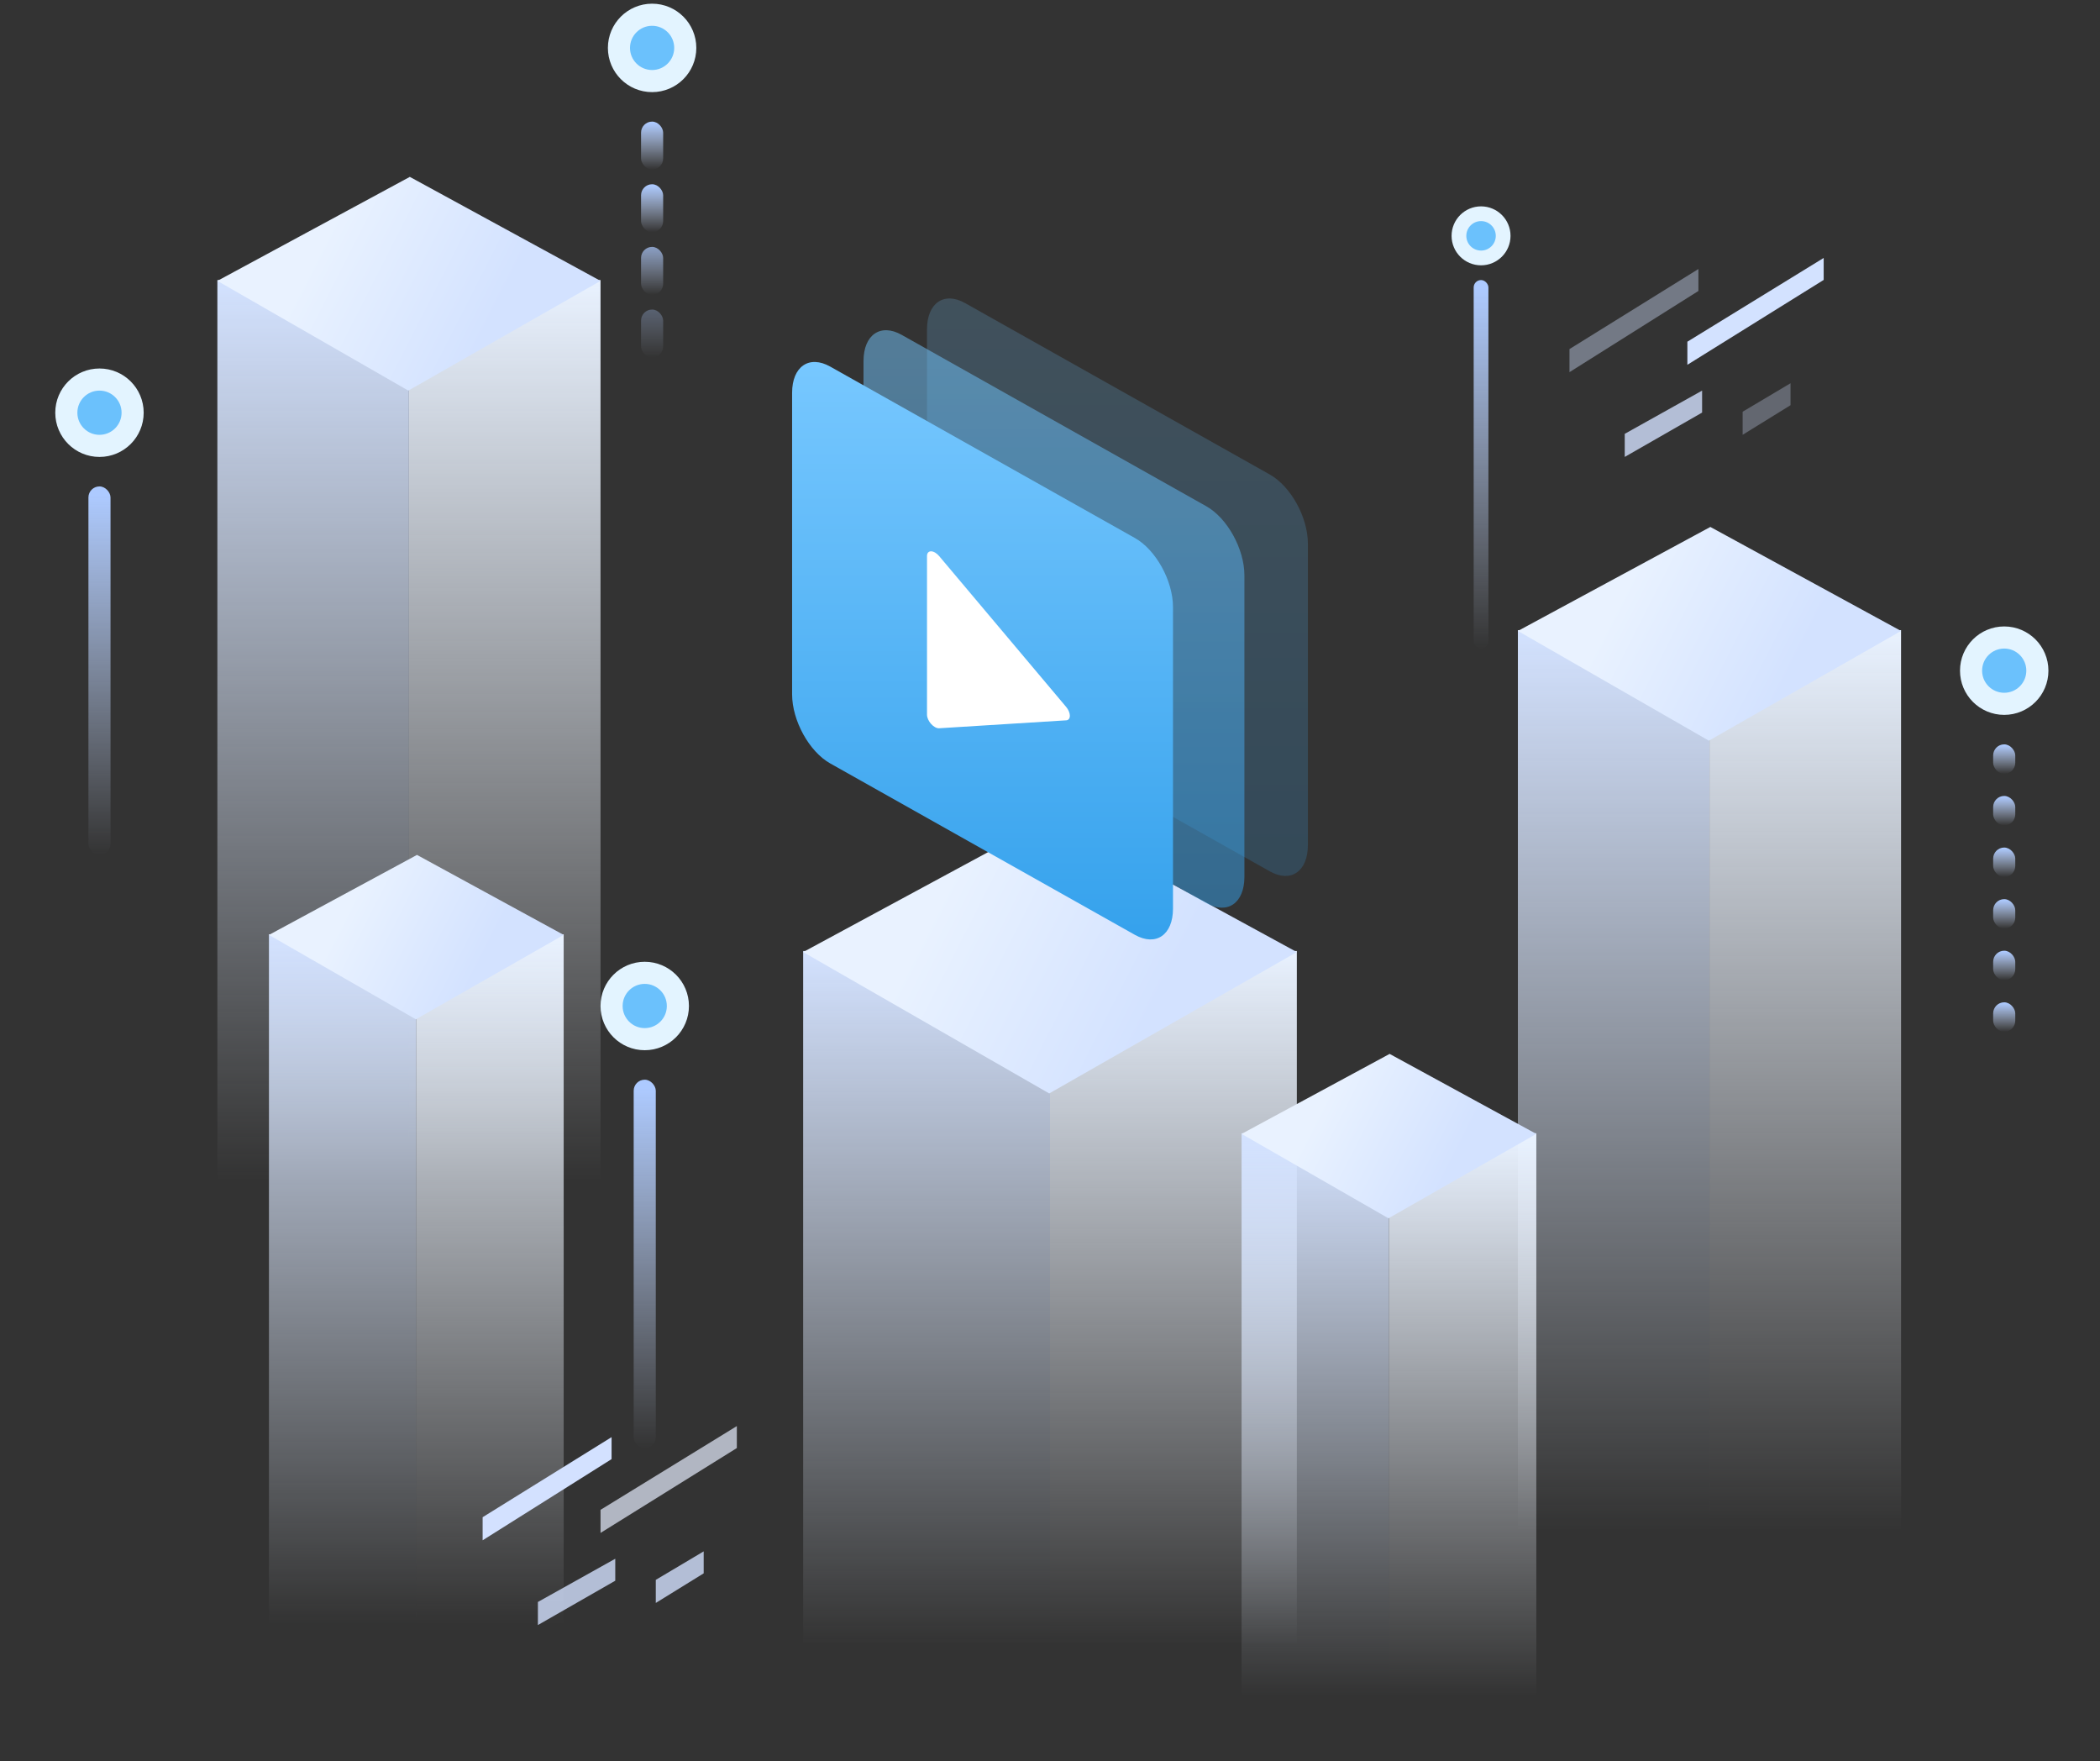 <svg xmlns="http://www.w3.org/2000/svg" width="570" height="478" viewBox="0 0 570 478">
  <rect x="0" y="0" width="570" height="478" fill="#333333" stroke="none"/>
  <defs>
    <linearGradient id="插画01-a" x1="50%" x2="50%" y1="2.375%" y2="100%">
      <stop offset="0%" stop-color="#ADCAFF"/>
      <stop offset="100%" stop-color="#D4E3FF" stop-opacity="0"/>
    </linearGradient>
    <linearGradient id="插画01-b" x1="50%" x2="50%" y1="2.375%" y2="100%">
      <stop offset="0%" stop-color="#ADCAFF"/>
      <stop offset="100%" stop-color="#D4E3FF" stop-opacity="0"/>
    </linearGradient>
    <linearGradient id="插画01-c" x1="50%" x2="50%" y1="2.375%" y2="100%">
      <stop offset="0%" stop-color="#ADCAFF"/>
      <stop offset="100%" stop-color="#D4E3FF" stop-opacity="0"/>
    </linearGradient>
    <linearGradient id="插画01-d" x1="50%" x2="50%" y1="0%" y2="100%">
      <stop offset="0%" stop-color="#D3E2FF"/>
      <stop offset="100%" stop-color="#E9F2FF" stop-opacity="0"/>
    </linearGradient>
    <linearGradient id="插画01-e" x1="50%" x2="50%" y1="0%" y2="100%">
      <stop offset="0%" stop-color="#E9F2FF"/>
      <stop offset="100%" stop-color="#F3F7FE" stop-opacity="0"/>
    </linearGradient>
    <linearGradient id="插画01-f" x1="23.678%" x2="74.258%" y1="43.258%" y2="57.656%">
      <stop offset="0%" stop-color="#E9F2FF"/>
      <stop offset="100%" stop-color="#D3E2FF"/>
    </linearGradient>
    <linearGradient id="插画01-g" x1="50%" x2="50%" y1="0%" y2="100%">
      <stop offset="0%" stop-color="#D3E2FF"/>
      <stop offset="100%" stop-color="#E9F2FF" stop-opacity="0"/>
    </linearGradient>
    <linearGradient id="插画01-h" x1="50%" x2="50%" y1="0%" y2="100%">
      <stop offset="0%" stop-color="#E9F2FF"/>
      <stop offset="100%" stop-color="#F3F7FE" stop-opacity="0"/>
    </linearGradient>
    <linearGradient id="插画01-i" x1="23.678%" x2="74.258%" y1="43.258%" y2="57.656%">
      <stop offset="0%" stop-color="#E9F2FF"/>
      <stop offset="100%" stop-color="#D3E2FF"/>
    </linearGradient>
    <linearGradient id="插画01-j" x1="50%" x2="50%" y1="2.375%" y2="100%">
      <stop offset="0%" stop-color="#ADCAFF"/>
      <stop offset="100%" stop-color="#D4E3FF" stop-opacity="0"/>
    </linearGradient>
    <linearGradient id="插画01-k" x1="50%" x2="50%" y1="0%" y2="100%">
      <stop offset="0%" stop-color="#D3E2FF"/>
      <stop offset="100%" stop-color="#E9F2FF" stop-opacity="0"/>
    </linearGradient>
    <linearGradient id="插画01-l" x1="50%" x2="50%" y1="0%" y2="100%">
      <stop offset="0%" stop-color="#E9F2FF"/>
      <stop offset="100%" stop-color="#F3F7FE" stop-opacity="0"/>
    </linearGradient>
    <linearGradient id="插画01-m" x1="23.678%" x2="74.258%" y1="43.258%" y2="57.656%">
      <stop offset="0%" stop-color="#E9F2FF"/>
      <stop offset="100%" stop-color="#D3E2FF"/>
    </linearGradient>
    <linearGradient id="插画01-n" x1="50%" x2="50%" y1="0%" y2="100%">
      <stop offset="0%" stop-color="#77C8FF"/>
      <stop offset="100%" stop-color="#34A1EC"/>
    </linearGradient>
    <linearGradient id="插画01-o" x1="50%" x2="50%" y1="0%" y2="100%">
      <stop offset="0%" stop-color="#78C8FF"/>
      <stop offset="100%" stop-color="#34A1EC"/>
    </linearGradient>
    <linearGradient id="插画01-p" x1="50%" x2="50%" y1="0%" y2="100%">
      <stop offset="0%" stop-color="#D3E2FF"/>
      <stop offset="100%" stop-color="#E9F2FF" stop-opacity="0"/>
    </linearGradient>
    <linearGradient id="插画01-q" x1="50%" x2="50%" y1="0%" y2="100%">
      <stop offset="0%" stop-color="#E9F2FF"/>
      <stop offset="100%" stop-color="#F3F7FE" stop-opacity="0"/>
    </linearGradient>
  </defs>
  <g fill="none" fill-rule="evenodd">
    <g transform="translate(21 106)">
      <rect width="6" height="100" x="3" y="26" fill="url(#插画01-a)" rx="3"/>
      <circle cx="6" cy="6" r="9" fill="#6BC1FC" stroke="#E3F4FF" stroke-width="6"/>
    </g>
    <g transform="translate(169 267)">
      <rect width="6" height="100" x="3" y="26" fill="url(#插画01-a)" rx="3"/>
      <circle cx="6" cy="6" r="9" fill="#6BC1FC" stroke="#E3F4FF" stroke-width="6"/>
    </g>
    <g transform="translate(171 7)">
      <rect width="6" height="13" x="3" y="26" fill="url(#插画01-b)" rx="3"/>
      <rect width="6" height="13" x="3" y="43" fill="url(#插画01-b)" rx="3"/>
      <rect width="6" height="13" x="3" y="60" fill="url(#插画01-b)" opacity=".7" rx="3"/>
      <rect width="6" height="13" x="3" y="77" fill="url(#插画01-b)" opacity=".3" rx="3"/>
      <circle cx="6" cy="6" r="9" fill="#6BC1FC" stroke="#E3F4FF" stroke-width="6"/>
    </g>
    <g transform="translate(538 176)">
      <rect width="6" height="8" x="3" y="26" fill="url(#插画01-c)" rx="3"/>
      <rect width="6" height="8" x="3" y="40" fill="url(#插画01-c)" rx="3"/>
      <rect width="6" height="8" x="3" y="54" fill="url(#插画01-c)" rx="3"/>
      <rect width="6" height="8" x="3" y="68" fill="url(#插画01-c)" rx="3"/>
      <rect width="6" height="8" x="3" y="82" fill="url(#插画01-c)" rx="3"/>
      <rect width="6" height="8" x="3" y="96" fill="url(#插画01-c)" rx="3"/>
      <circle cx="6" cy="6" r="9" fill="#6BC1FC" stroke="#E3F4FF" stroke-width="6"/>
    </g>
    <g transform="translate(59 48)">
      <rect width="52" height="244" y="28" fill="url(#插画01-d)"/>
      <rect width="52" height="244" x="52" y="28" fill="url(#插画01-e)"/>
      <polygon fill="url(#插画01-f)" points="0 28.224 51.834 58 104 28.224 52.237 0"/>
    </g>
    <g transform="translate(73 232)">
      <rect width="40" height="187.692" y="21.538" fill="url(#插画01-g)"/>
      <rect width="40" height="187.692" x="40" y="21.538" fill="url(#插画01-h)"/>
      <polygon fill="url(#插画01-i)" points="0 21.711 39.873 44.615 80 21.711 40.182 0"/>
    </g>
    <g transform="translate(412 143)">
      <rect width="52" height="244" y="28" fill="url(#插画01-d)"/>
      <rect width="52" height="244" x="52" y="28" fill="url(#插画01-e)"/>
      <polygon fill="url(#插画01-f)" points="0 28.224 51.834 58 104 28.224 52.237 0"/>
    </g>
    <g transform="translate(398 60)">
      <rect width="4" height="100" x="2" y="16" fill="url(#插画01-j)" rx="2"/>
      <circle cx="4" cy="4" r="6" fill="#6BC1FC" stroke="#E3F4FF" stroke-width="4"/>
    </g>
    <g transform="translate(215 81)">
      <g transform="translate(3 141)">
        <rect width="67" height="188" y="36.077" fill="url(#插画01-k)"/>
        <rect width="67" height="188" x="67" y="36.077" fill="url(#插画01-l)"/>
        <polygon fill="url(#插画01-m)" points="0 36.366 66.787 74.731 134 36.366 67.305 0"/>
      </g>
      <g fill-rule="nonzero">
        <path fill="url(#插画01-n)" d="M129.662,47.77 L46.954,1.247 C41.246,-1.956 36.621,1.224 36.615,8.355 L36.615,90.201 C36.621,97.338 41.246,105.722 46.954,108.939 L129.662,155.462 C135.369,158.666 139.994,155.486 140,148.355 L140,66.509 C139.994,59.371 135.369,50.988 129.662,47.77 Z" opacity=".2"/>
        <path fill="url(#插画01-n)" d="M112.431,56.386 L29.723,9.862 C24.016,6.659 19.39,9.839 19.385,16.97 L19.385,98.816 C19.39,105.954 24.016,114.337 29.723,117.555 L112.431,164.078 C118.138,167.281 122.764,164.101 122.769,156.97 L122.769,75.124 C122.764,67.987 118.138,59.603 112.431,56.386 Z" opacity=".5"/>
        <path fill="url(#插画01-o)" d="M93.046,65.001 L10.338,18.478 C4.631,15.275 0.006,18.455 0,25.586 L0,107.432 C0.006,114.569 4.631,122.953 10.338,126.17 L93.046,172.693 C98.754,175.897 103.379,172.717 103.385,165.586 L103.385,83.739 C103.379,76.602 98.754,68.218 93.046,65.001 Z"/>
        <path fill="#FFF" d="M74.372,114.477 L39.911,116.631 C39.247,116.673 38.41,116.224 37.725,115.459 C37.04,114.694 36.615,113.734 36.615,112.951 L36.615,69.874 C36.615,69.091 37.04,68.609 37.725,68.614 C38.41,68.62 39.247,69.113 39.911,69.901 L74.372,110.824 C75.006,111.573 75.392,112.483 75.392,113.228 C75.392,113.974 75.006,114.45 74.372,114.486 L74.372,114.477 Z"/>
      </g>
    </g>
    <g transform="translate(337 286)">
      <rect width="40" height="153" y="21.538" fill="url(#插画01-p)"/>
      <rect width="40" height="153" x="40" y="21.538" fill="url(#插画01-q)"/>
      <polygon fill="url(#插画01-i)" points="0 21.711 39.873 44.615 80 21.711 40.182 0"/>
    </g>
    <g transform="translate(131 387)">
      <polygon fill="#D3E1FF" points="0 24.73 0 30.996 35 8.963 35 3"/>
      <polygon fill="#E7EFFF" points="32 22.73 32 28.996 69 5.963 69 0" opacity=".7"/>
      <polygon fill="#D3E1FF" points="15 47.73 15 53.996 36 41.963 36 36" opacity=".8"/>
      <polygon fill="#D3E1FF" points="47 41.73 47 47.996 60 39.963 60 34" opacity=".8"/>
    </g>
    <g transform="translate(426 70)">
      <polygon fill="#D3E1FF" points="0 24.73 0 30.996 35 8.963 35 3" opacity=".4"/>
      <polygon fill="#D3E2FF" points="32 22.73 32 28.996 69 5.963 69 0"/>
      <polygon fill="#D3E1FF" points="15 47.73 15 53.996 36 41.963 36 36" opacity=".8"/>
      <polygon fill="#D3E1FF" points="47 41.73 47 47.996 60 39.963 60 34" opacity=".3"/>
    </g>
  </g>
</svg>

